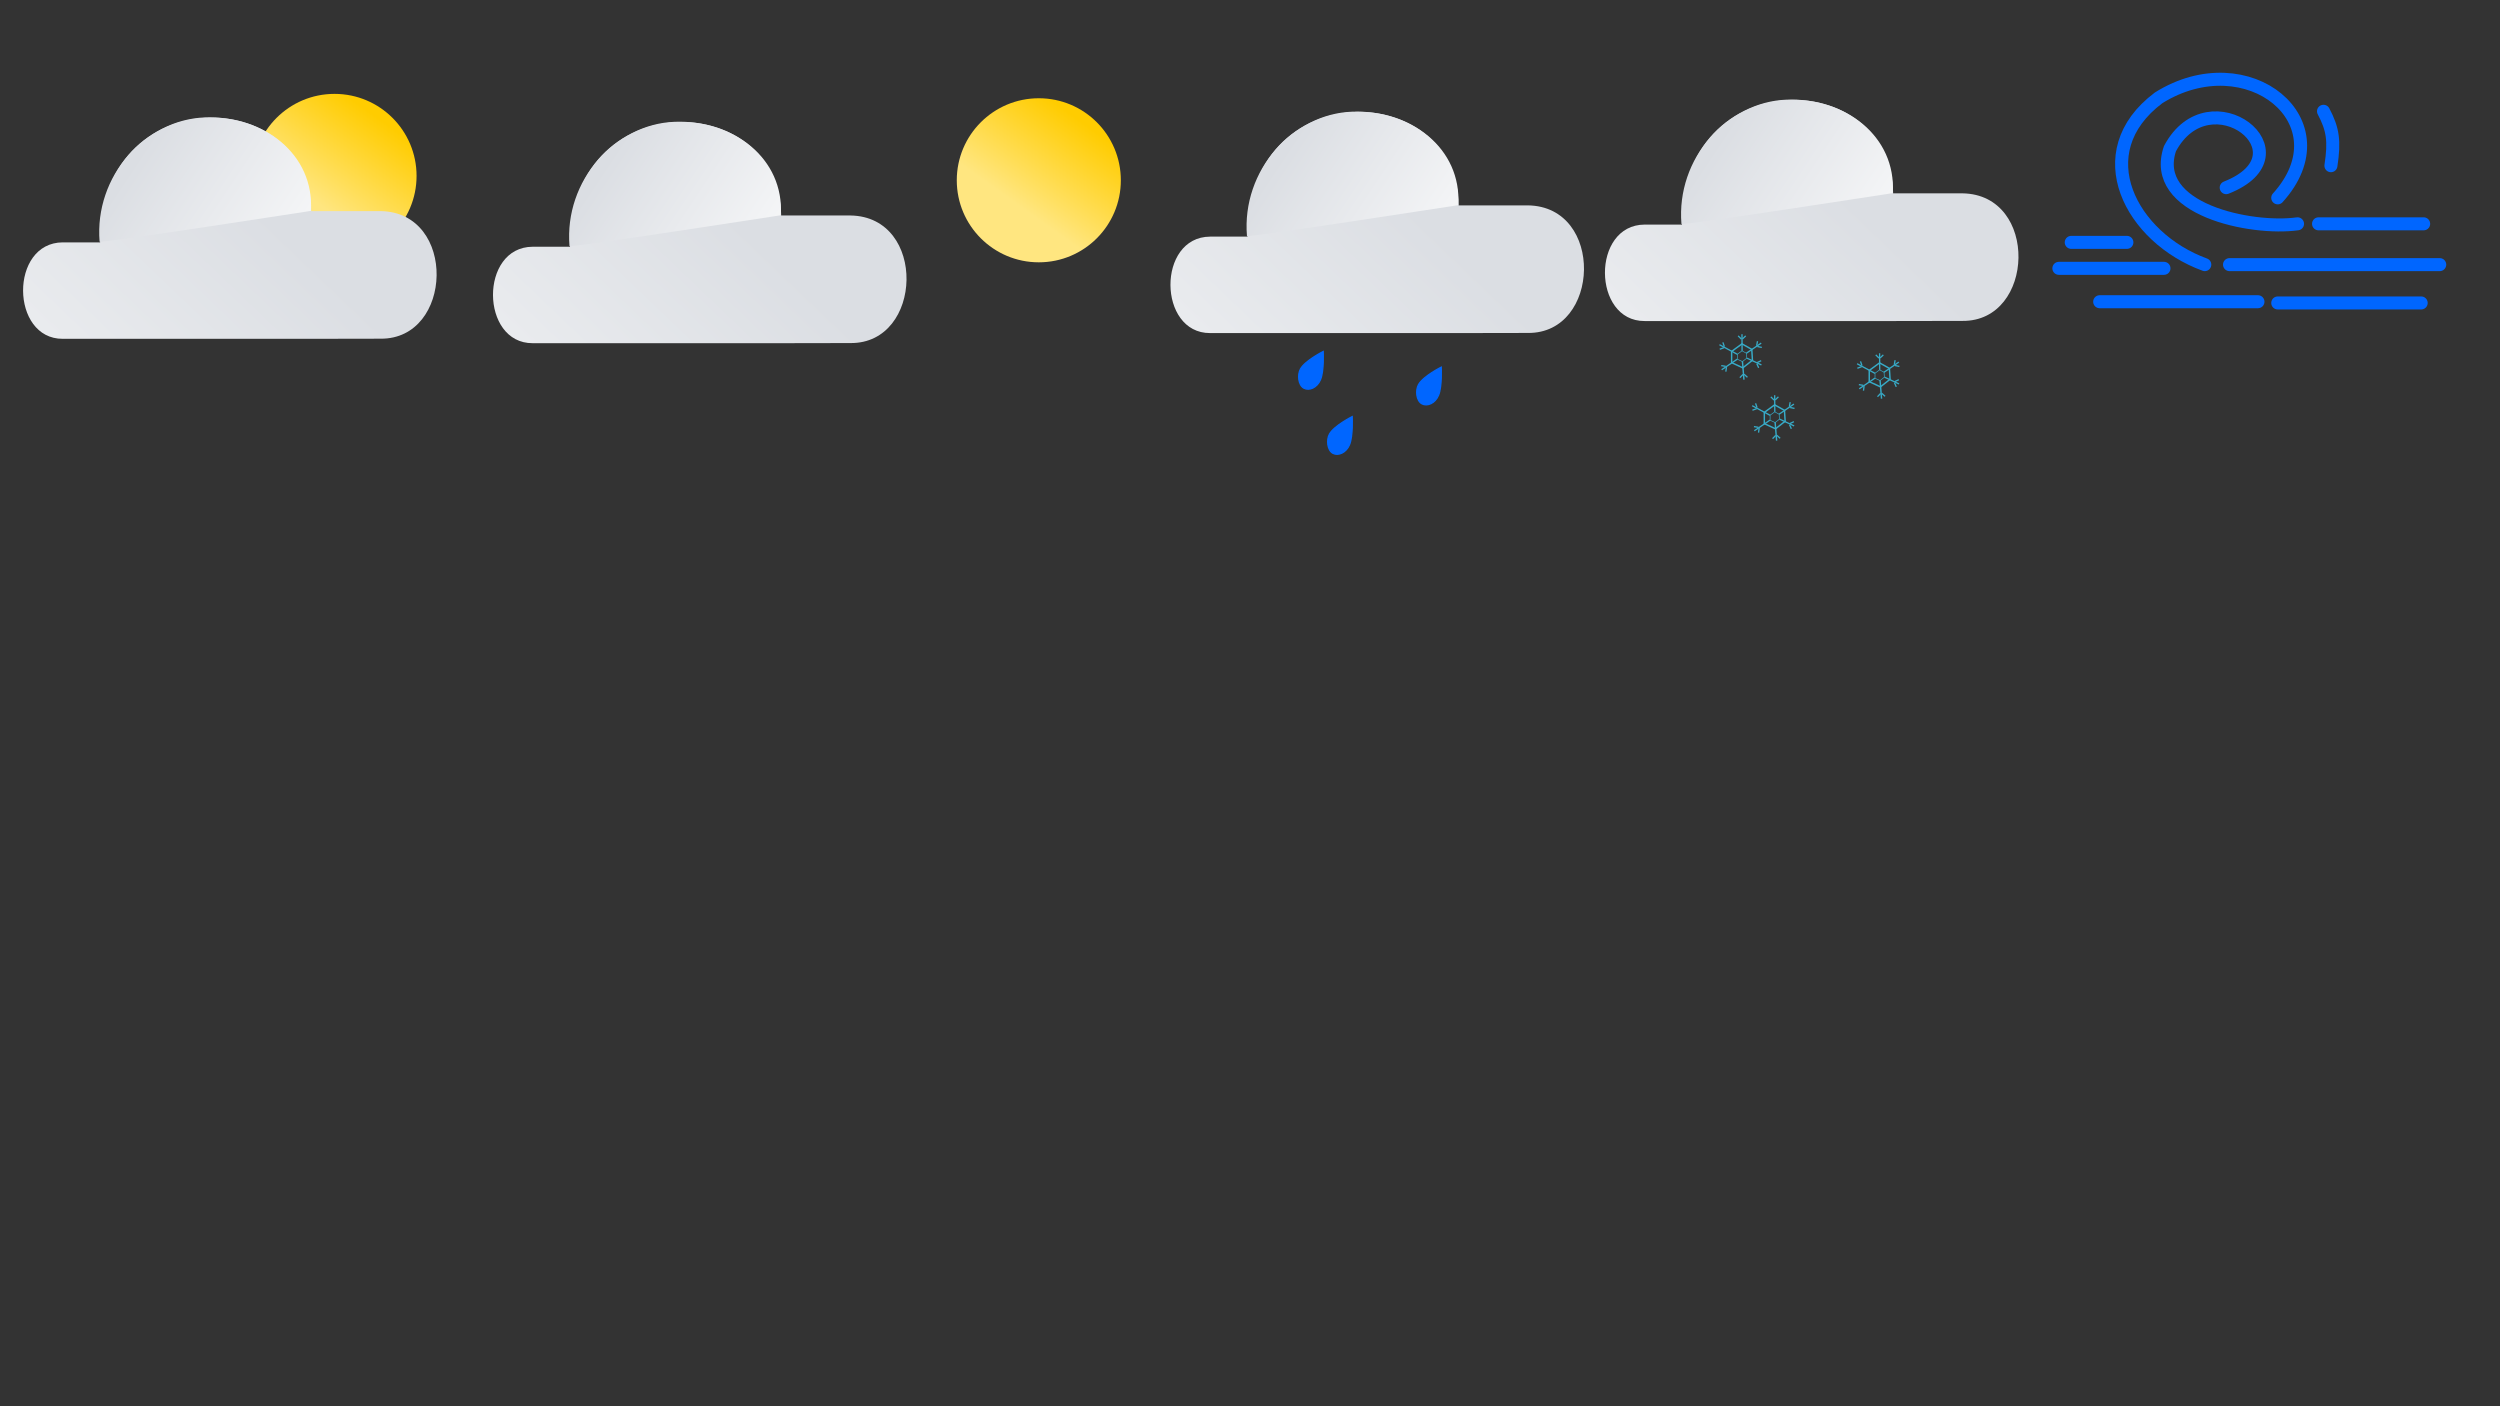 <?xml version="1.0" encoding="UTF-8" standalone="no"?>
<!-- Created with Inkscape (http://www.inkscape.org/) -->

<svg
   width="1920"
   height="1080"
   viewBox="0 0 508 285.75"
   version="1.1"
   id="svg5"
   inkscape:version="1.2.2 (732a01da63, 2022-12-09)"
   sodipodi:docname="concept.svg"
   xmlns:inkscape="http://www.inkscape.org/namespaces/inkscape"
   xmlns:sodipodi="http://sodipodi.sourceforge.net/DTD/sodipodi-0.dtd"
   xmlns:xlink="http://www.w3.org/1999/xlink"
   xmlns="http://www.w3.org/2000/svg"
   xmlns:svg="http://www.w3.org/2000/svg">
  <rect x="0" y="0" width="508" height="285.75" fill="#333333" stroke="none"/>
  <sodipodi:namedview
     id="namedview7"
     pagecolor="#ffffff"
     bordercolor="#666666"
     borderopacity="1.0"
     inkscape:showpageshadow="2"
     inkscape:pageopacity="0.0"
     inkscape:pagecheckerboard="0"
     inkscape:deskcolor="#d1d1d1"
     inkscape:document-units="px"
     showgrid="false"
     inkscape:zoom="1.0529882"
     inkscape:cx="689.46641"
     inkscape:cy="1147.2113"
     inkscape:window-width="1366"
     inkscape:window-height="745"
     inkscape:window-x="-8"
     inkscape:window-y="-8"
     inkscape:window-maximized="1"
     inkscape:current-layer="layer1" />
  <defs
     id="defs2">
    <linearGradient
       inkscape:collect="always"
       id="linearGradient630">
      <stop
         style="stop-color:#ffe680;stop-opacity:1"
         offset="0"
         id="stop626" />
      <stop
         style="stop-color:#ffcc00;stop-opacity:1"
         offset="1"
         id="stop628" />
    </linearGradient>
    <linearGradient
       inkscape:collect="always"
       id="linearGradient427">
      <stop
         style="stop-color:#dbdee3;stop-opacity:1;"
         offset="0"
         id="stop423" />
      <stop
         style="stop-color:#ffffff;stop-opacity:1"
         offset="1"
         id="stop425" />
    </linearGradient>
    <linearGradient
       inkscape:collect="always"
       xlink:href="#linearGradient427"
       id="linearGradient429"
       x1="61.561"
       y1="29.147"
       x2="103.523"
       y2="57.038"
       gradientUnits="userSpaceOnUse"
       gradientTransform="translate(-31.75)" />
    <linearGradient
       inkscape:collect="always"
       xlink:href="#linearGradient427"
       id="linearGradient505"
       x1="89.452"
       y1="47.239"
       x2="5.025"
       y2="135.685"
       gradientUnits="userSpaceOnUse"
       gradientTransform="translate(-31.75)" />
    <linearGradient
       inkscape:collect="always"
       xlink:href="#linearGradient630"
       id="linearGradient624"
       x1="97.01"
       y1="41.931"
       x2="109.447"
       y2="24.519"
       gradientUnits="userSpaceOnUse"
       gradientTransform="translate(-31.75)" />
    <linearGradient
       inkscape:collect="always"
       xlink:href="#linearGradient630"
       id="linearGradient716"
       gradientUnits="userSpaceOnUse"
       x1="97.01"
       y1="41.931"
       x2="109.447"
       y2="24.519"
       gradientTransform="translate(111.359,0.889)" />
    <linearGradient
       inkscape:collect="always"
       xlink:href="#linearGradient427"
       id="linearGradient718"
       gradientUnits="userSpaceOnUse"
       x1="89.452"
       y1="47.239"
       x2="5.025"
       y2="135.685"
       gradientTransform="translate(63.734,0.889)" />
    <linearGradient
       inkscape:collect="always"
       xlink:href="#linearGradient427"
       id="linearGradient720"
       gradientUnits="userSpaceOnUse"
       x1="61.561"
       y1="29.147"
       x2="103.523"
       y2="57.038"
       gradientTransform="translate(63.734,0.889)" />
    <linearGradient
       inkscape:collect="always"
       xlink:href="#linearGradient427"
       id="linearGradient791"
       gradientUnits="userSpaceOnUse"
       x1="89.452"
       y1="47.239"
       x2="5.025"
       y2="135.685"
       gradientTransform="translate(201.395,-1.166)" />
    <linearGradient
       inkscape:collect="always"
       xlink:href="#linearGradient427"
       id="linearGradient793"
       gradientUnits="userSpaceOnUse"
       x1="61.561"
       y1="29.147"
       x2="103.523"
       y2="57.038"
       gradientTransform="translate(201.395,-1.166)" />
    <linearGradient
       inkscape:collect="always"
       xlink:href="#linearGradient427"
       id="linearGradient1163"
       gradientUnits="userSpaceOnUse"
       gradientTransform="translate(289.683,-3.612)"
       x1="89.452"
       y1="47.239"
       x2="5.025"
       y2="135.685" />
    <linearGradient
       inkscape:collect="always"
       xlink:href="#linearGradient427"
       id="linearGradient1165"
       gradientUnits="userSpaceOnUse"
       gradientTransform="translate(289.683,-3.612)"
       x1="61.561"
       y1="29.147"
       x2="103.523"
       y2="57.038" />
    <linearGradient
       inkscape:collect="always"
       xlink:href="#linearGradient630"
       id="linearGradient330"
       gradientUnits="userSpaceOnUse"
       gradientTransform="translate(-44.344,286.01)"
       x1="97.01"
       y1="41.931"
       x2="109.447"
       y2="24.519" />
    <linearGradient
       inkscape:collect="always"
       xlink:href="#linearGradient427"
       id="linearGradient332"
       gradientUnits="userSpaceOnUse"
       gradientTransform="translate(-44.344,286.01)"
       x1="89.452"
       y1="47.239"
       x2="5.025"
       y2="135.685" />
    <linearGradient
       inkscape:collect="always"
       xlink:href="#linearGradient427"
       id="linearGradient334"
       gradientUnits="userSpaceOnUse"
       gradientTransform="translate(-44.344,286.01)"
       x1="61.561"
       y1="29.147"
       x2="103.523"
       y2="57.038" />
    <linearGradient
       inkscape:collect="always"
       xlink:href="#linearGradient630"
       id="linearGradient411"
       gradientUnits="userSpaceOnUse"
       gradientTransform="matrix(0.8,0,0,0.8,84.895,289.825)"
       x1="97.01"
       y1="41.931"
       x2="109.447"
       y2="24.519" />
    <linearGradient
       inkscape:collect="always"
       xlink:href="#linearGradient427"
       id="linearGradient413"
       gradientUnits="userSpaceOnUse"
       gradientTransform="matrix(0.8,0,0,0.8,84.895,289.825)"
       x1="89.452"
       y1="47.239"
       x2="5.025"
       y2="135.685" />
    <linearGradient
       inkscape:collect="always"
       xlink:href="#linearGradient427"
       id="linearGradient415"
       gradientUnits="userSpaceOnUse"
       gradientTransform="matrix(0.8,0,0,0.8,84.895,289.825)"
       x1="61.561"
       y1="29.147"
       x2="103.523"
       y2="57.038" />
  </defs>
  <g
     inkscape:label="Layer 1"
     inkscape:groupmode="layer"
     id="layer1">
    <circle
       style="fill:url(#linearGradient624);fill-opacity:1;stroke:none;stroke-width:0.066;stroke-linecap:round;stroke-linejoin:round;paint-order:fill markers stroke"
       id="path570"
       cx="67.977"
       cy="35.745"
       r="16.669" />
    <path
       style="fill:url(#linearGradient505);fill-opacity:1;stroke:none;stroke-width:0.265px;stroke-linecap:butt;stroke-linejoin:miter;stroke-opacity:1"
       d="M 62.849,68.848 H 12.755 c -10.659,0.041 -10.843,-19.551 0,-19.599 h 7.588 c -0.378,-33.08 42.573,-32.27 42.906,-6.35 h 14.094 c 15.566,0.233 14.773,26.055 0,25.922 z"
       id="path67"
       sodipodi:nodetypes="cccccccc" />
    <path
       id="path360"
       style="fill:url(#linearGradient429);fill-opacity:1;stroke:none;stroke-width:0.066;stroke-linecap:round;stroke-linejoin:round;paint-order:fill markers stroke"
       d="m 63.182,42.85 c 0,0 -42.719,6.629 -42.945,6.263 -1.093,-13.369 9.293,-24.804 21.379,-25.252 11.887,-0.44 22.267,7.41 21.566,18.989 z"
       sodipodi:nodetypes="ccsc" />
    <circle
       style="fill:url(#linearGradient716);fill-opacity:1;stroke:none;stroke-width:0.066;stroke-linecap:round;stroke-linejoin:round;paint-order:fill markers stroke"
       id="path570-4"
       cx="211.086"
       cy="36.634"
       r="16.669" />
    <path
       style="fill:url(#linearGradient718);fill-opacity:1;stroke:none;stroke-width:0.265px;stroke-linecap:butt;stroke-linejoin:miter;stroke-opacity:1"
       d="m 158.334,69.737 h -50.094 c -10.659,0.041 -10.843,-19.551 0,-19.599 h 7.588 c -0.378,-33.08 42.573,-32.27 42.906,-6.35 h 14.094 c 15.566,0.233 14.773,26.055 0,25.922 z"
       id="path67-9"
       sodipodi:nodetypes="cccccccc" />
    <path
       id="path360-7"
       style="fill:url(#linearGradient720);fill-opacity:1;stroke:none;stroke-width:0.066;stroke-linecap:round;stroke-linejoin:round;paint-order:fill markers stroke"
       d="m 158.666,43.739 c 0,0 -42.719,6.629 -42.945,6.263 -1.093,-13.369 9.293,-24.804 21.379,-25.252 11.887,-0.44 22.267,7.41 21.566,18.989 z"
       sodipodi:nodetypes="ccsc" />
    <path
       style="fill:url(#linearGradient791);fill-opacity:1;stroke:none;stroke-width:0.265px;stroke-linecap:butt;stroke-linejoin:miter;stroke-opacity:1"
       d="m 295.994,67.682 h -50.094 c -10.659,0.041 -10.843,-19.551 0,-19.599 h 7.588 c -0.378,-33.08 42.573,-32.27 42.906,-6.35 h 14.094 c 15.566,0.233 14.773,26.055 0,25.922 z"
       id="path67-7"
       sodipodi:nodetypes="cccccccc" />
    <path
       id="path360-3"
       style="fill:url(#linearGradient793);fill-opacity:1;stroke:none;stroke-width:0.066;stroke-linecap:round;stroke-linejoin:round;paint-order:fill markers stroke"
       d="m 296.326,41.684 c 0,0 -42.719,6.629 -42.945,6.263 -1.093,-13.369 9.293,-24.804 21.379,-25.252 11.887,-0.44 22.267,7.41 21.566,18.989 z"
       sodipodi:nodetypes="ccsc" />
    <path
       style="fill:#0066ff;stroke:#0066ff;stroke-width:0.265px;stroke-linecap:butt;stroke-linejoin:miter;stroke-opacity:1"
       d="m 264.966,78.887 c -1.17,-0.621 -1.357,-2.753 -0.711,-3.909 0.965,-1.724 4.62,-3.553 4.62,-3.553 0,0 0.202,3.919 -0.542,5.707 -0.701,1.685 -2.319,2.312 -3.367,1.755 z"
       id="path878"
       sodipodi:nodetypes="sscss" />
    <path
       style="fill:#0066ff;stroke:#0066ff;stroke-width:0.265px;stroke-linecap:butt;stroke-linejoin:miter;stroke-opacity:1"
       d="m 288.95,82.066 c -1.17,-0.621 -1.357,-2.753 -0.711,-3.909 0.965,-1.724 4.62,-3.553 4.62,-3.553 0,0 0.202,3.919 -0.542,5.707 -0.701,1.685 -2.319,2.312 -3.367,1.755 z"
       id="path878-0"
       sodipodi:nodetypes="sscss" />
    <path
       style="fill:#0066ff;stroke:#0066ff;stroke-width:0.265px;stroke-linecap:butt;stroke-linejoin:miter;stroke-opacity:1"
       d="m 270.858,92.116 c -1.17,-0.621 -1.357,-2.753 -0.711,-3.909 0.965,-1.724 4.62,-3.553 4.62,-3.553 0,0 0.202,3.919 -0.542,5.707 -0.701,1.685 -2.319,2.312 -3.367,1.755 z"
       id="path878-4"
       sodipodi:nodetypes="sscss" />
    <path
       style="fill:url(#linearGradient1163);fill-opacity:1;stroke:none;stroke-width:0.265px;stroke-linecap:butt;stroke-linejoin:miter;stroke-opacity:1"
       d="m 384.283,65.236 h -50.094 c -10.659,0.041 -10.843,-19.551 0,-19.599 h 7.588 c -0.378,-33.08 42.573,-32.27 42.906,-6.35 h 14.094 c 15.566,0.233 14.773,26.055 0,25.922 z"
       id="path67-7-8"
       sodipodi:nodetypes="cccccccc" />
    <path
       id="path360-3-1"
       style="fill:url(#linearGradient1165);fill-opacity:1;stroke:none;stroke-width:0.066;stroke-linecap:round;stroke-linejoin:round;paint-order:fill markers stroke"
       d="m 384.615,39.239 c 0,0 -42.719,6.629 -42.945,6.263 -1.093,-13.369 9.293,-24.804 21.379,-25.252 11.887,-0.44 22.267,7.41 21.566,18.989 z"
       sodipodi:nodetypes="ccsc" />
    <path
       style="fill:none;stroke:#37abc8;stroke-width:0.295px;stroke-linecap:butt;stroke-linejoin:miter;stroke-opacity:1"
       d="m 351.867,71.413 2.099,-1.539 1.994,1.12 0.14,2.209 -1.959,1.539 -2.274,-1.05 z"
       id="path1172"
       sodipodi:nodetypes="ccccccc" />
    <path
       style="fill:none;stroke:#37abc8;stroke-width:0.132px;stroke-linecap:butt;stroke-linejoin:miter;stroke-opacity:1"
       d="m 353.039,71.978 0.942,-0.691 0.895,0.503 0.063,0.992 -0.879,0.691 -1.021,-0.471 z"
       id="path1172-3"
       sodipodi:nodetypes="ccccccc" />
    <path
       style="fill:none;stroke:#37abc8;stroke-width:0.265px;stroke-linecap:butt;stroke-linejoin:miter;stroke-opacity:1"
       d="M 353.993,71.292 353.971,67.916"
       id="path1277" />
    <path
       style="fill:none;stroke:#37abc8;stroke-width:0.265px;stroke-linecap:butt;stroke-linejoin:miter;stroke-opacity:1"
       d="m 354.859,71.78 3.02,-2.065"
       id="path1279" />
    <path
       style="fill:none;stroke:#37abc8;stroke-width:0.265px;stroke-linecap:butt;stroke-linejoin:miter;stroke-opacity:1"
       d="m 354.971,72.78 2.954,1.377"
       id="path1281" />
    <path
       style="fill:none;stroke:#37abc8;stroke-width:0.292px;stroke-linecap:butt;stroke-linejoin:miter;stroke-opacity:1"
       d="m 354.063,73.421 0.305,3.726"
       id="path1283" />
    <path
       style="fill:none;stroke:#37abc8;stroke-width:0.265px;stroke-linecap:butt;stroke-linejoin:miter;stroke-opacity:1"
       d="m 353.016,72.98 -3.176,2.154"
       id="path1285" />
    <path
       style="fill:none;stroke:#37abc8;stroke-width:0.265px;stroke-linecap:butt;stroke-linejoin:miter;stroke-opacity:1"
       d="m 353.038,72.002 -3.642,-1.954"
       id="path1287" />
    <path
       style="fill:none;stroke:#37abc8;stroke-width:0.265px;stroke-linecap:butt;stroke-linejoin:miter;stroke-opacity:1"
       d="m 354.069,68.874 0.66,-0.628"
       id="path1336" />
    <path
       style="fill:none;stroke:#37abc8;stroke-width:0.265px;stroke-linecap:butt;stroke-linejoin:miter;stroke-opacity:1"
       d="m 353.85,68.906 -0.66,-0.66"
       id="path1338" />
    <path
       style="fill:none;stroke:#37abc8;stroke-width:0.265px;stroke-linecap:butt;stroke-linejoin:miter;stroke-opacity:1"
       d="m 357.107,70.412 0.892,0.185"
       id="path1336-5" />
    <path
       style="fill:none;stroke:#37abc8;stroke-width:0.265px;stroke-linecap:butt;stroke-linejoin:miter;stroke-opacity:1"
       d="m 356.956,70.249 0.167,-0.918"
       id="path1338-5" />
    <path
       style="fill:none;stroke:#37abc8;stroke-width:0.265px;stroke-linecap:butt;stroke-linejoin:miter;stroke-opacity:1"
       d="m 356.986,73.908 0.372,0.832"
       id="path1336-5-5" />
    <path
       style="fill:none;stroke:#37abc8;stroke-width:0.265px;stroke-linecap:butt;stroke-linejoin:miter;stroke-opacity:1"
       d="m 357.03,73.691 0.842,-0.401"
       id="path1338-5-2" />
    <path
       style="fill:none;stroke:#37abc8;stroke-width:0.265px;stroke-linecap:butt;stroke-linejoin:miter;stroke-opacity:1"
       d="m 354.173,76.085 -0.63,0.658"
       id="path1336-9" />
    <path
       style="fill:none;stroke:#37abc8;stroke-width:0.265px;stroke-linecap:butt;stroke-linejoin:miter;stroke-opacity:1"
       d="m 354.391,76.043 0.69,0.628"
       id="path1338-7" />
    <path
       style="fill:none;stroke:#37abc8;stroke-width:0.265px;stroke-linecap:butt;stroke-linejoin:miter;stroke-opacity:1"
       d="m 350.659,74.439 -0.9,-0.143"
       id="path1336-5-6" />
    <path
       style="fill:none;stroke:#37abc8;stroke-width:0.265px;stroke-linecap:butt;stroke-linejoin:miter;stroke-opacity:1"
       d="m 350.817,74.594 -0.124,0.925"
       id="path1338-5-24" />
    <path
       style="fill:none;stroke:#37abc8;stroke-width:0.265px;stroke-linecap:butt;stroke-linejoin:miter;stroke-opacity:1"
       d="m 350.387,70.428 -0.299,-0.86"
       id="path1336-5-5-8" />
    <path
       style="fill:none;stroke:#37abc8;stroke-width:0.265px;stroke-linecap:butt;stroke-linejoin:miter;stroke-opacity:1"
       d="m 350.324,70.641 -0.873,0.327"
       id="path1338-5-2-0" />
    <path
       style="fill:none;stroke:#37abc8;stroke-width:0.295px;stroke-linecap:butt;stroke-linejoin:miter;stroke-opacity:1"
       d="m 379.831,75.276 2.099,-1.539 1.994,1.12 0.14,2.209 -1.959,1.539 -2.274,-1.05 z"
       id="path1172-6"
       sodipodi:nodetypes="ccccccc" />
    <path
       style="fill:none;stroke:#37abc8;stroke-width:0.132px;stroke-linecap:butt;stroke-linejoin:miter;stroke-opacity:1"
       d="m 381.003,75.841 0.942,-0.691 0.895,0.503 0.063,0.992 -0.879,0.691 -1.021,-0.471 z"
       id="path1172-3-8"
       sodipodi:nodetypes="ccccccc" />
    <path
       style="fill:none;stroke:#37abc8;stroke-width:0.265px;stroke-linecap:butt;stroke-linejoin:miter;stroke-opacity:1"
       d="m 381.958,75.155 -0.022,-3.376"
       id="path1277-0" />
    <path
       style="fill:none;stroke:#37abc8;stroke-width:0.265px;stroke-linecap:butt;stroke-linejoin:miter;stroke-opacity:1"
       d="m 382.824,75.643 3.02,-2.065"
       id="path1279-5" />
    <path
       style="fill:none;stroke:#37abc8;stroke-width:0.265px;stroke-linecap:butt;stroke-linejoin:miter;stroke-opacity:1"
       d="m 382.935,76.643 2.954,1.377"
       id="path1281-1" />
    <path
       style="fill:none;stroke:#37abc8;stroke-width:0.292px;stroke-linecap:butt;stroke-linejoin:miter;stroke-opacity:1"
       d="m 382.027,77.284 0.305,3.726"
       id="path1283-0" />
    <path
       style="fill:none;stroke:#37abc8;stroke-width:0.265px;stroke-linecap:butt;stroke-linejoin:miter;stroke-opacity:1"
       d="m 380.98,76.842 -3.176,2.154"
       id="path1285-2" />
    <path
       style="fill:none;stroke:#37abc8;stroke-width:0.265px;stroke-linecap:butt;stroke-linejoin:miter;stroke-opacity:1"
       d="m 381.003,75.865 -3.642,-1.954"
       id="path1287-3" />
    <path
       style="fill:none;stroke:#37abc8;stroke-width:0.265px;stroke-linecap:butt;stroke-linejoin:miter;stroke-opacity:1"
       d="m 382.034,72.737 0.66,-0.628"
       id="path1336-3" />
    <path
       style="fill:none;stroke:#37abc8;stroke-width:0.265px;stroke-linecap:butt;stroke-linejoin:miter;stroke-opacity:1"
       d="m 381.814,72.769 -0.66,-0.66"
       id="path1338-1" />
    <path
       style="fill:none;stroke:#37abc8;stroke-width:0.265px;stroke-linecap:butt;stroke-linejoin:miter;stroke-opacity:1"
       d="m 385.071,74.275 0.892,0.185"
       id="path1336-5-1" />
    <path
       style="fill:none;stroke:#37abc8;stroke-width:0.265px;stroke-linecap:butt;stroke-linejoin:miter;stroke-opacity:1"
       d="m 384.92,74.112 0.167,-0.918"
       id="path1338-5-1" />
    <path
       style="fill:none;stroke:#37abc8;stroke-width:0.265px;stroke-linecap:butt;stroke-linejoin:miter;stroke-opacity:1"
       d="m 384.951,77.771 0.372,0.832"
       id="path1336-5-5-1" />
    <path
       style="fill:none;stroke:#37abc8;stroke-width:0.265px;stroke-linecap:butt;stroke-linejoin:miter;stroke-opacity:1"
       d="m 384.994,77.553 0.842,-0.401"
       id="path1338-5-2-9" />
    <path
       style="fill:none;stroke:#37abc8;stroke-width:0.265px;stroke-linecap:butt;stroke-linejoin:miter;stroke-opacity:1"
       d="m 382.137,79.947 -0.63,0.658"
       id="path1336-9-6" />
    <path
       style="fill:none;stroke:#37abc8;stroke-width:0.265px;stroke-linecap:butt;stroke-linejoin:miter;stroke-opacity:1"
       d="m 382.355,79.906 0.69,0.628"
       id="path1338-7-3" />
    <path
       style="fill:none;stroke:#37abc8;stroke-width:0.265px;stroke-linecap:butt;stroke-linejoin:miter;stroke-opacity:1"
       d="m 378.623,78.301 -0.9,-0.143"
       id="path1336-5-6-5" />
    <path
       style="fill:none;stroke:#37abc8;stroke-width:0.265px;stroke-linecap:butt;stroke-linejoin:miter;stroke-opacity:1"
       d="m 378.781,78.457 -0.124,0.925"
       id="path1338-5-24-1" />
    <path
       style="fill:none;stroke:#37abc8;stroke-width:0.265px;stroke-linecap:butt;stroke-linejoin:miter;stroke-opacity:1"
       d="m 378.351,74.29 -0.299,-0.86"
       id="path1336-5-5-8-9" />
    <path
       style="fill:none;stroke:#37abc8;stroke-width:0.265px;stroke-linecap:butt;stroke-linejoin:miter;stroke-opacity:1"
       d="m 378.289,74.504 -0.873,0.327"
       id="path1338-5-2-0-3" />
    <path
       style="fill:none;stroke:#37abc8;stroke-width:0.295px;stroke-linecap:butt;stroke-linejoin:miter;stroke-opacity:1"
       d="m 358.51,83.804 2.099,-1.539 1.994,1.12 0.14,2.209 -1.959,1.539 -2.274,-1.05 z"
       id="path1172-6-3"
       sodipodi:nodetypes="ccccccc" />
    <path
       style="fill:none;stroke:#37abc8;stroke-width:0.132px;stroke-linecap:butt;stroke-linejoin:miter;stroke-opacity:1"
       d="m 359.682,84.369 0.942,-0.691 0.895,0.503 0.063,0.992 -0.879,0.691 -1.021,-0.471 z"
       id="path1172-3-8-6"
       sodipodi:nodetypes="ccccccc" />
    <path
       style="fill:none;stroke:#37abc8;stroke-width:0.265px;stroke-linecap:butt;stroke-linejoin:miter;stroke-opacity:1"
       d="m 360.637,83.683 -0.022,-3.376"
       id="path1277-0-1" />
    <path
       style="fill:none;stroke:#37abc8;stroke-width:0.265px;stroke-linecap:butt;stroke-linejoin:miter;stroke-opacity:1"
       d="m 361.503,84.172 3.02,-2.065"
       id="path1279-5-4" />
    <path
       style="fill:none;stroke:#37abc8;stroke-width:0.265px;stroke-linecap:butt;stroke-linejoin:miter;stroke-opacity:1"
       d="m 361.614,85.171 2.954,1.377"
       id="path1281-1-6" />
    <path
       style="fill:none;stroke:#37abc8;stroke-width:0.292px;stroke-linecap:butt;stroke-linejoin:miter;stroke-opacity:1"
       d="m 360.706,85.812 0.305,3.726"
       id="path1283-0-6" />
    <path
       style="fill:none;stroke:#37abc8;stroke-width:0.265px;stroke-linecap:butt;stroke-linejoin:miter;stroke-opacity:1"
       d="m 359.66,85.371 -3.176,2.154"
       id="path1285-2-0" />
    <path
       style="fill:none;stroke:#37abc8;stroke-width:0.265px;stroke-linecap:butt;stroke-linejoin:miter;stroke-opacity:1"
       d="m 359.682,84.394 -3.642,-1.954"
       id="path1287-3-4" />
    <path
       style="fill:none;stroke:#37abc8;stroke-width:0.265px;stroke-linecap:butt;stroke-linejoin:miter;stroke-opacity:1"
       d="m 360.713,81.266 0.66,-0.628"
       id="path1336-3-9" />
    <path
       style="fill:none;stroke:#37abc8;stroke-width:0.265px;stroke-linecap:butt;stroke-linejoin:miter;stroke-opacity:1"
       d="m 360.493,81.297 -0.66,-0.66"
       id="path1338-1-3" />
    <path
       style="fill:none;stroke:#37abc8;stroke-width:0.265px;stroke-linecap:butt;stroke-linejoin:miter;stroke-opacity:1"
       d="m 363.75,82.803 0.892,0.185"
       id="path1336-5-1-4" />
    <path
       style="fill:none;stroke:#37abc8;stroke-width:0.265px;stroke-linecap:butt;stroke-linejoin:miter;stroke-opacity:1"
       d="m 363.599,82.64 0.167,-0.918"
       id="path1338-5-1-0" />
    <path
       style="fill:none;stroke:#37abc8;stroke-width:0.265px;stroke-linecap:butt;stroke-linejoin:miter;stroke-opacity:1"
       d="m 363.63,86.299 0.372,0.832"
       id="path1336-5-5-1-2" />
    <path
       style="fill:none;stroke:#37abc8;stroke-width:0.265px;stroke-linecap:butt;stroke-linejoin:miter;stroke-opacity:1"
       d="m 363.674,86.082 0.842,-0.401"
       id="path1338-5-2-9-6" />
    <path
       style="fill:none;stroke:#37abc8;stroke-width:0.265px;stroke-linecap:butt;stroke-linejoin:miter;stroke-opacity:1"
       d="m 360.816,88.476 -0.63,0.658"
       id="path1336-9-6-2" />
    <path
       style="fill:none;stroke:#37abc8;stroke-width:0.265px;stroke-linecap:butt;stroke-linejoin:miter;stroke-opacity:1"
       d="m 361.034,88.434 0.69,0.628"
       id="path1338-7-3-1" />
    <path
       style="fill:none;stroke:#37abc8;stroke-width:0.265px;stroke-linecap:butt;stroke-linejoin:miter;stroke-opacity:1"
       d="m 357.302,86.83 -0.9,-0.143"
       id="path1336-5-6-5-2" />
    <path
       style="fill:none;stroke:#37abc8;stroke-width:0.265px;stroke-linecap:butt;stroke-linejoin:miter;stroke-opacity:1"
       d="m 357.461,86.985 -0.124,0.925"
       id="path1338-5-24-1-9" />
    <path
       style="fill:none;stroke:#37abc8;stroke-width:0.265px;stroke-linecap:butt;stroke-linejoin:miter;stroke-opacity:1"
       d="m 357.03,82.819 -0.299,-0.86"
       id="path1336-5-5-8-9-0" />
    <path
       style="fill:none;stroke:#37abc8;stroke-width:0.265px;stroke-linecap:butt;stroke-linejoin:miter;stroke-opacity:1"
       d="m 356.968,83.032 -0.873,0.327"
       id="path1338-5-2-0-3-2" />
    <path
       style="fill:none;stroke:#0066ff;stroke-width:2.646;stroke-linecap:round;stroke-linejoin:round;stroke-opacity:1;stroke-dasharray:none"
       d="M 492.487,45.48 H 471.129"
       id="path1963" />
    <path
       style="fill:none;stroke:#0066ff;stroke-width:2.646;stroke-linecap:round;stroke-linejoin:round;stroke-opacity:1;stroke-dasharray:none"
       d="M 495.754,53.772 H 453.038"
       id="path1965" />
    <path
       style="fill:none;stroke:#0066ff;stroke-width:2.646;stroke-linecap:round;stroke-linejoin:round;stroke-opacity:1;stroke-dasharray:none"
       d="M 491.985,61.561 H 462.838"
       id="path1967" />
    <path
       style="fill:none;stroke:#0066ff;stroke-width:2.646;stroke-linecap:round;stroke-linejoin:round;stroke-dasharray:none;stroke-opacity:1"
       d="m 466.858,45.48 c -9.399,1.305 -30.097,-2.884 -25.924,-15.272 8.043,-15.119 28.811,1.047 11.429,7.924"
       id="path1971"
       sodipodi:nodetypes="ccc" />
    <path
       style="fill:none;stroke:#0066ff;stroke-width:2.646;stroke-linecap:round;stroke-linejoin:round;stroke-dasharray:none;stroke-opacity:1"
       d="M 448.013,53.772 C 433.051,48.32 423.784,31.026 438.63,19.881 456.722,8.569 476.738,24.835 462.838,40.203"
       id="path1973"
       sodipodi:nodetypes="ccc" />
    <path
       style="fill:none;stroke:#0066ff;stroke-width:2.646;stroke-linecap:round;stroke-linejoin:round;stroke-opacity:1;stroke-dasharray:none"
       d="M 458.817,61.31 H 426.655"
       id="path1975" />
    <path
       style="fill:none;stroke:#0066ff;stroke-width:2.646;stroke-linecap:round;stroke-linejoin:round;stroke-opacity:1;stroke-dasharray:none"
       d="m 432.183,49.249 h -11.307"
       id="path1977" />
    <path
       style="fill:none;stroke:#0066ff;stroke-width:2.646;stroke-linecap:round;stroke-linejoin:round;stroke-opacity:1;stroke-dasharray:none"
       d="M 439.721,54.525 H 418.363"
       id="path1979" />
    <path
       style="fill:none;stroke:#0066ff;stroke-width:2.646;stroke-linecap:round;stroke-linejoin:round;stroke-dasharray:none;stroke-opacity:1"
       d="m 472.135,22.614 c 1.927,3.63 2.277,6.048 1.508,11.056"
       id="path1981"
       sodipodi:nodetypes="cc" />
    <rect
       style="fill:#0066ff;stroke:none;stroke-width:2.646;stroke-linecap:round;stroke-linejoin:round;paint-order:fill markers stroke"
       id="rect260"
       width="67.733"
       height="67.733"
       x="0"
       y="291.042" />
    <circle
       style="fill:url(#linearGradient330);fill-opacity:1;stroke:none;stroke-width:0.066;stroke-linecap:round;stroke-linejoin:round;paint-order:fill markers stroke"
       id="path570-2"
       cx="55.384"
       cy="321.755"
       r="16.669" />
    <path
       style="fill:url(#linearGradient332);fill-opacity:1;stroke:none;stroke-width:0.265px;stroke-linecap:butt;stroke-linejoin:miter;stroke-opacity:1"
       d="M 50.256,354.858 H 0.162 c -10.659,0.041 -10.843,-19.551 0,-19.599 h 7.588 c -0.378,-33.08 42.573,-32.27 42.906,-6.35 h 14.094 c 15.566,0.233 14.773,26.055 0,25.922 z"
       id="path67-3"
       sodipodi:nodetypes="cccccccc" />
    <path
       id="path360-37"
       style="fill:url(#linearGradient334);fill-opacity:1;stroke:none;stroke-width:0.066;stroke-linecap:round;stroke-linejoin:round;paint-order:fill markers stroke"
       d="m 50.588,328.86 c 0,0 -42.719,6.629 -42.945,6.263 -1.093,-13.369 9.293,-24.804 21.379,-25.252 11.887,-0.44 22.267,7.41 21.566,18.989 z"
       sodipodi:nodetypes="ccsc" />
    <rect
       style="fill:none;stroke:none;stroke-width:2.646;stroke-linecap:round;stroke-linejoin:round;paint-order:fill markers stroke"
       id="rect260-6"
       width="67.733"
       height="67.733"
       x="113.735"
       y="291.042" />
    <circle
       style="fill:url(#linearGradient411);fill-opacity:1;stroke:none;stroke-width:0.053;stroke-linecap:round;stroke-linejoin:round;paint-order:fill markers stroke"
       id="path570-2-3"
       cx="164.677"
       cy="318.421"
       r="13.335" />
    <path
       style="fill:url(#linearGradient413);fill-opacity:1;stroke:none;stroke-width:0.212px;stroke-linecap:butt;stroke-linejoin:miter;stroke-opacity:1"
       d="m 160.575,344.903 h -40.075 c -8.527,0.033 -8.674,-15.641 0,-15.679 h 6.07 c -0.302,-26.464 34.059,-25.816 34.324,-5.08 h 11.275 c 12.453,0.187 11.819,20.844 0,20.738 z"
       id="path67-3-2"
       sodipodi:nodetypes="cccccccc" />
    <path
       id="path360-37-6"
       style="fill:url(#linearGradient415);fill-opacity:1;stroke:none;stroke-width:0.053;stroke-linecap:round;stroke-linejoin:round;paint-order:fill markers stroke"
       d="m 160.84,324.105 c 0,0 -34.175,5.303 -34.356,5.01 -0.875,-10.695 7.435,-19.843 17.103,-20.201 9.51,-0.352 17.814,5.928 17.253,15.191 z"
       sodipodi:nodetypes="ccsc" />
  </g>
</svg>
